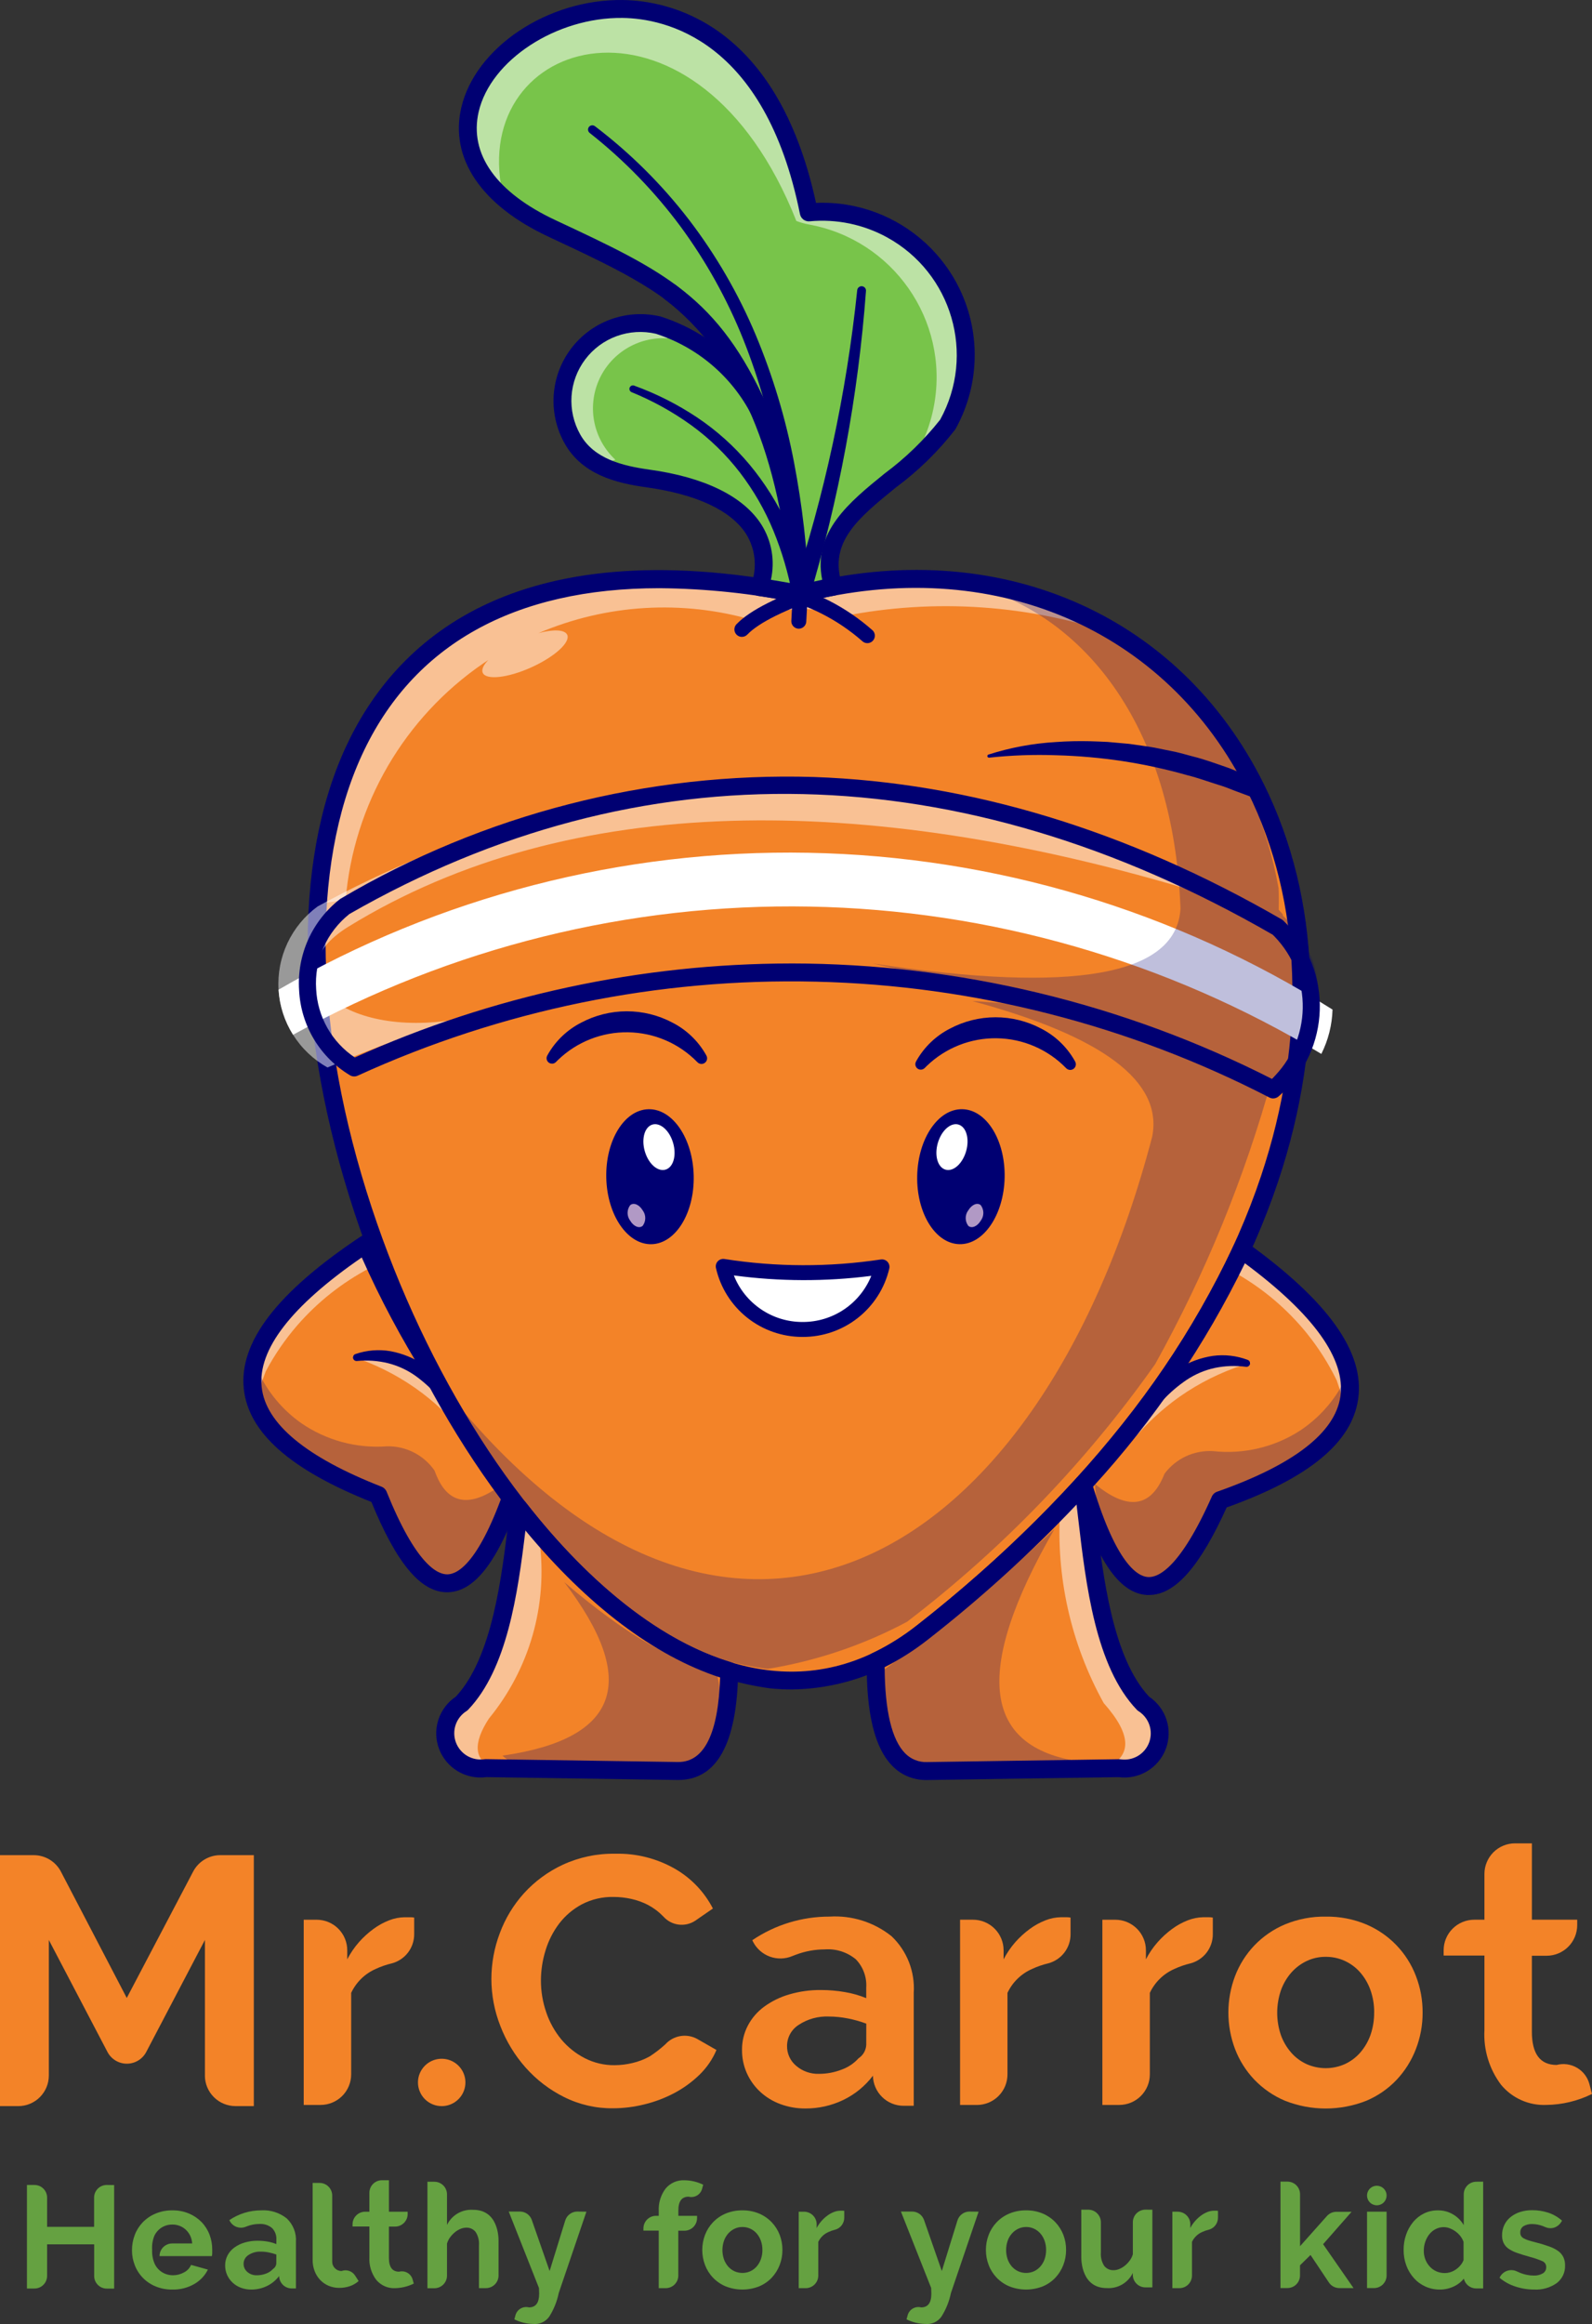 <svg width="85" height="124" viewBox="0 0 85 124" fill="none" xmlns="http://www.w3.org/2000/svg">
<rect x="0" y="0" width="85" height="124" fill="#333333" stroke="none"/>
<path fill-rule="evenodd" clip-rule="evenodd" d="M27.536 79.181C24.225 75.346 21.521 71.028 19.517 66.377C11.241 71.897 11.467 76.362 20.197 79.77C22.799 86.238 25.245 86.042 27.536 79.181Z" fill="#F38328"/>
<g opacity="0.5">
<path fill-rule="evenodd" clip-rule="evenodd" d="M25.32 77.022C25.523 76.885 24.681 74.458 22.73 73.424C22.125 73.132 21.492 72.904 20.84 72.743C20.163 72.56 19.471 72.435 18.773 72.369C19.974 72.758 21.111 73.322 22.148 74.042C24.294 75.538 25.146 77.142 25.32 77.022Z" fill="white"/>
</g>
<g opacity="0.5">
<path fill-rule="evenodd" clip-rule="evenodd" d="M19.143 66.629C17.686 67.671 16.323 68.839 15.07 70.118C14.399 70.714 13.91 71.487 13.659 72.348C13.495 73.046 13.511 73.773 13.705 74.463L14.191 73.165C14.658 72.286 15.223 71.463 15.875 70.711C16.962 69.463 18.272 68.428 19.738 67.658C19.767 67.445 19.724 67.228 19.616 67.042C19.509 66.856 19.342 66.71 19.143 66.629Z" fill="white"/>
</g>
<path d="M23.805 84.955C23.846 84.957 23.889 84.957 23.931 84.955C25.433 84.909 26.722 83.121 27.991 79.331C28.017 79.251 28.022 79.166 28.006 79.085C27.989 79.003 27.951 78.927 27.896 78.864C24.621 75.063 21.945 70.787 19.959 66.182C19.908 66.066 19.812 65.975 19.694 65.93C19.576 65.884 19.444 65.887 19.328 65.938C19.302 65.949 19.278 65.963 19.255 65.978C14.787 68.956 12.747 71.617 13.018 74.116C13.272 76.445 15.502 78.416 19.83 80.138C21.156 83.368 22.422 84.907 23.805 84.955ZM26.994 79.289C25.604 83.341 24.463 83.983 23.902 84C23.353 84.019 22.204 83.466 20.642 79.591C20.618 79.53 20.581 79.475 20.535 79.429C20.488 79.383 20.433 79.347 20.372 79.323C16.34 77.748 14.184 75.961 13.972 74.013C13.754 72.014 15.55 69.686 19.315 67.092C21.274 71.505 23.86 75.612 26.994 79.289Z" fill="#000072"/>
<path d="M25.147 75.495C24.817 74.977 24.445 74.487 24.035 74.031C23.62 73.562 23.143 73.151 22.619 72.808C22.084 72.455 21.483 72.212 20.852 72.094C20.225 71.987 19.58 72.039 18.977 72.246C18.933 72.261 18.895 72.292 18.872 72.332C18.849 72.373 18.841 72.421 18.851 72.467C18.861 72.513 18.887 72.553 18.925 72.581C18.963 72.609 19.01 72.622 19.057 72.617C19.614 72.562 20.176 72.601 20.719 72.734C21.252 72.869 21.755 73.102 22.202 73.422C22.656 73.753 23.071 74.135 23.437 74.561C23.81 74.996 24.158 75.453 24.477 75.928V75.933C24.536 76.022 24.627 76.084 24.731 76.105C24.835 76.127 24.943 76.106 25.032 76.048C25.121 75.99 25.183 75.898 25.204 75.795C25.226 75.691 25.205 75.583 25.147 75.494L25.147 75.495Z" fill="#000072"/>
<g opacity="0.25">
<path fill-rule="evenodd" clip-rule="evenodd" d="M20.197 79.769C19.49 78.928 18.811 79.08 17.442 78.422C15.945 77.78 14.735 76.613 14.042 75.141C13.798 74.493 13.698 73.8 13.75 73.11C14.261 74.238 15.063 75.21 16.074 75.926C17.412 76.85 19.026 77.289 20.649 77.169C21.149 77.156 21.643 77.268 22.089 77.494C22.535 77.72 22.917 78.053 23.201 78.464C23.259 78.63 23.327 78.792 23.405 78.95C24.091 80.324 25.253 80.388 26.891 79.143C26.599 82.272 25.281 84.424 24.051 84.465C22.711 84.511 21.287 82.061 20.995 81.558C20.529 80.753 20.69 80.352 20.197 79.769Z" fill="#000072"/>
</g>
<path fill-rule="evenodd" clip-rule="evenodd" d="M49.262 87.093C84.383 59.53 68.206 25.111 42.718 31.703C-6.925 21.926 26.26 105.143 49.262 87.093Z" fill="#F38328"/>
<g opacity="0.5">
<path fill-rule="evenodd" clip-rule="evenodd" d="M59.79 33.924C55.185 31.022 49.26 30.008 42.719 31.698C24.846 28.18 17.707 36.715 16.973 48.237C17.455 48.163 17.949 48.084 18.456 47.998C18.669 45.487 19.438 43.054 20.707 40.875C21.977 38.697 23.715 36.827 25.796 35.4C25.886 35.338 25.976 35.279 26.068 35.219C25.813 35.483 25.698 35.726 25.775 35.899C25.956 36.3 27.112 36.172 28.358 35.612C29.604 35.051 30.466 34.273 30.285 33.871C30.157 33.588 29.541 33.568 28.75 33.781C32.375 32.234 36.425 31.99 40.211 33.089C40.951 32.737 41.755 32.538 42.574 32.503C43.392 32.468 44.21 32.598 44.978 32.886C49.92 31.902 55.036 32.26 59.792 33.922" fill="white"/>
</g>
<path d="M42.269 90.141C41.881 90.142 41.493 90.122 41.107 90.082C38.033 89.655 35.145 88.36 32.783 86.352C27.099 81.877 21.919 73.788 18.928 64.71C15.77 55.126 15.597 46.076 18.453 39.88C21.04 34.27 27.348 28.22 42.704 31.209C53.227 28.532 62.942 32.693 67.476 41.83C70.505 47.933 70.776 55.468 68.24 63.046C65.343 71.705 58.882 80.15 49.559 87.467C47.508 89.167 44.934 90.111 42.269 90.141ZM35.205 31.383C27.465 31.383 22.038 34.395 19.325 40.281C16.568 46.26 16.755 55.054 19.839 64.411C22.774 73.316 27.834 81.237 33.376 85.6C37.25 88.65 43.101 91.319 48.967 86.715C58.143 79.513 64.496 71.224 67.331 62.742C69.783 55.404 69.533 48.129 66.618 42.254C62.278 33.511 52.945 29.548 42.839 32.161C42.77 32.179 42.697 32.182 42.627 32.168C40.184 31.667 37.699 31.404 35.206 31.383H35.205Z" fill="#000072"/>
<path fill-rule="evenodd" clip-rule="evenodd" d="M34.579 25.526C39.518 26.209 41.444 28.512 40.566 31.325C41.266 31.429 41.983 31.553 42.719 31.698C43.315 31.544 43.905 31.413 44.489 31.303C43.258 27.388 48.218 26.001 50.607 22.647C52.655 18.951 51.313 14.299 47.611 12.254C46.263 11.51 44.721 11.189 43.187 11.333C38.891 -9.998 15.281 5.544 29.467 12.183C35.178 14.856 37.998 16.169 40.559 21.924C39.431 19.746 37.486 18.1 35.148 17.346C34.363 17.162 33.541 17.21 32.782 17.483C32.024 17.757 31.361 18.245 30.875 18.887C30.389 19.53 30.101 20.299 30.045 21.103C29.989 21.906 30.169 22.708 30.561 23.411C31.361 24.85 32.947 25.301 34.579 25.526Z" fill="#78C44A"/>
<g opacity="0.5">
<path fill-rule="evenodd" clip-rule="evenodd" d="M35.285 17.395L35.145 17.349C34.36 17.165 33.538 17.213 32.78 17.486C32.021 17.76 31.359 18.247 30.873 18.89C30.387 19.532 30.098 20.302 30.043 21.105C29.987 21.908 30.166 22.71 30.559 23.414C30.879 23.983 31.355 24.451 31.932 24.761C32.248 24.715 32.558 24.638 32.859 24.531C32.292 24.006 31.902 23.319 31.741 22.565C31.581 21.81 31.658 21.024 31.962 20.315C32.267 19.605 32.783 19.007 33.441 18.602C34.099 18.197 34.866 18.004 35.638 18.051C35.536 17.824 35.416 17.605 35.281 17.397" fill="white"/>
</g>
<g opacity="0.5">
<path fill-rule="evenodd" clip-rule="evenodd" d="M50.784 22.303C52.642 18.506 51.063 13.927 47.262 12.074C45.997 11.457 44.586 11.201 43.185 11.332C39.335 -7.791 19.963 2.725 26.217 9.889C26.394 9.894 26.572 9.894 26.751 9.889C25.385 1.702 37.288 -1.419 42.519 11.791C42.724 11.869 42.935 11.929 43.151 11.971C47.669 12.772 50.681 17.077 49.878 21.586C49.77 22.198 49.592 22.797 49.348 23.37C49.844 23.04 50.323 22.683 50.783 22.303" fill="white"/>
</g>
<path d="M42.718 32.177C42.687 32.177 42.656 32.174 42.625 32.168C41.899 32.025 41.182 31.901 40.494 31.799C40.426 31.789 40.36 31.764 40.302 31.726C40.244 31.688 40.195 31.638 40.158 31.58C40.122 31.521 40.098 31.455 40.089 31.387C40.081 31.318 40.087 31.248 40.108 31.183C40.27 30.746 40.33 30.279 40.285 29.815C40.24 29.352 40.091 28.905 39.848 28.508C39.042 27.238 37.197 26.374 34.513 26.001C32.874 25.774 31.073 25.317 30.14 23.647C29.702 22.862 29.502 21.968 29.564 21.072C29.626 20.176 29.948 19.318 30.49 18.601C31.032 17.885 31.771 17.341 32.617 17.036C33.463 16.731 34.38 16.678 35.256 16.884L35.293 16.894C36.154 17.171 36.972 17.565 37.725 18.065C35.75 15.655 33.271 14.495 29.286 12.631L29.262 12.619C25.695 10.949 24.005 8.448 24.626 5.755C25.37 2.527 29.247 -0.054 33.254 0.001C35.674 0.035 41.47 1.167 43.568 10.825C48.061 10.643 51.852 14.13 52.035 18.615C52.095 20.102 51.745 21.577 51.024 22.879C51.015 22.895 51.006 22.909 50.996 22.923C50.088 24.09 49.024 25.128 47.835 26.008C45.828 27.639 44.239 28.923 44.947 31.161C44.966 31.221 44.973 31.284 44.967 31.346C44.962 31.409 44.944 31.47 44.915 31.525C44.886 31.581 44.846 31.631 44.798 31.671C44.75 31.711 44.694 31.742 44.634 31.761C44.616 31.766 44.597 31.771 44.578 31.774C44.006 31.882 43.421 32.012 42.84 32.163C42.8 32.173 42.759 32.178 42.718 32.177ZM41.16 30.934C41.665 31.015 42.182 31.106 42.703 31.209C43.102 31.108 43.502 31.016 43.898 30.934C43.388 28.384 45.339 26.8 47.23 25.266C48.342 24.442 49.34 23.476 50.198 22.391C52.105 18.92 50.831 14.563 47.353 12.659C46.095 11.971 44.659 11.675 43.231 11.808C43.112 11.82 42.994 11.787 42.898 11.717C42.803 11.646 42.737 11.543 42.713 11.426C40.834 2.07 35.461 0.984 33.239 0.957C29.713 0.912 26.196 3.202 25.556 5.968C25.039 8.215 26.497 10.271 29.665 11.751L29.689 11.762C35.464 14.464 38.362 15.82 40.991 21.731C41.023 21.788 41.043 21.851 41.049 21.915C41.056 21.98 41.049 22.046 41.029 22.108C41.009 22.17 40.977 22.227 40.934 22.277C40.891 22.326 40.839 22.366 40.78 22.394C40.721 22.422 40.657 22.438 40.592 22.441C40.526 22.443 40.461 22.433 40.4 22.409C40.339 22.386 40.284 22.35 40.237 22.304C40.191 22.259 40.154 22.204 40.129 22.144C39.067 20.079 37.228 18.519 35.016 17.807C34.322 17.646 33.596 17.691 32.926 17.934C32.256 18.178 31.672 18.61 31.244 19.179C30.816 19.747 30.563 20.428 30.515 21.138C30.468 21.848 30.628 22.556 30.976 23.176C31.704 24.482 33.238 24.854 34.643 25.053C37.616 25.46 39.695 26.481 40.656 27.995C41.205 28.869 41.386 29.924 41.161 30.931L41.16 30.934Z" fill="#000072"/>
<path fill-rule="evenodd" clip-rule="evenodd" d="M14.872 52.803C14.924 53.658 15.191 54.487 15.647 55.212C24.081 50.552 33.597 48.192 43.235 48.371C52.874 48.55 62.295 51.262 70.549 56.232C70.918 55.496 71.122 54.689 71.146 53.866C62.756 48.58 53.077 45.687 43.156 45.5C33.236 45.313 23.454 47.84 14.87 52.806" fill="white"/>
<g opacity="0.5">
<path fill-rule="evenodd" clip-rule="evenodd" d="M62.304 46.145C47.468 40.085 31.798 40.26 16.96 48.363C16.267 48.87 15.713 49.542 15.349 50.317C14.984 51.093 14.82 51.948 14.873 52.803C14.925 53.658 15.191 54.486 15.648 55.212C16.104 55.938 16.736 56.537 17.485 56.956C19.936 55.896 22.455 54.997 25.024 54.264C18.64 55.658 14.284 52.096 18.61 49.439C30.444 42.175 46.217 42.342 63.289 47.4C62.971 46.973 62.644 46.556 62.308 46.147" fill="white"/>
</g>
<path d="M67.977 58.608C67.907 58.608 67.839 58.591 67.777 58.559C60.282 54.693 52.004 52.578 43.569 52.377C35.135 52.175 26.765 53.891 19.093 57.395C19.029 57.424 18.959 57.438 18.889 57.434C18.818 57.43 18.75 57.41 18.689 57.374C17.896 56.899 17.234 56.236 16.759 55.444C16.285 54.652 16.014 53.755 15.97 52.834C15.908 51.91 16.074 50.984 16.452 50.138C16.831 49.292 17.411 48.552 18.142 47.981C18.158 47.968 18.175 47.957 18.193 47.946C25.829 43.438 34.591 41.188 43.459 41.457C51.804 41.75 60.214 44.308 68.442 49.061C68.471 49.079 68.498 49.1 68.523 49.124C69.124 49.703 69.605 50.395 69.939 51.159C70.272 51.924 70.452 52.746 70.467 53.58C70.482 54.414 70.332 55.242 70.026 56.019C69.721 56.795 69.264 57.503 68.684 58.103C68.549 58.244 68.406 58.378 68.257 58.506C68.179 58.571 68.08 58.607 67.977 58.608ZM42.231 51.405C51.156 51.414 59.954 53.524 67.908 57.564C68.936 56.576 69.529 55.222 69.556 53.799C69.584 52.375 69.044 50.999 68.055 49.973C68.02 49.938 67.986 49.904 67.951 49.87C51.25 40.243 34.206 39.862 18.655 48.768C18.056 49.243 17.582 49.855 17.273 50.553C16.963 51.251 16.828 52.014 16.88 52.775C16.915 53.501 17.12 54.209 17.478 54.843C17.836 55.476 18.338 56.017 18.943 56.422C26.263 53.122 34.202 51.413 42.233 51.406L42.231 51.405Z" fill="#000072"/>
<path fill-rule="evenodd" clip-rule="evenodd" d="M61.041 90.894C58.554 88.292 58.298 82.604 57.82 79.199C55.193 82.063 52.33 84.703 49.262 87.091C48.489 87.704 47.647 88.227 46.755 88.649C46.726 92.56 47.641 94.508 49.498 94.494L59.752 94.34C60.181 94.407 60.619 94.325 60.994 94.107C61.368 93.888 61.656 93.548 61.807 93.142C61.959 92.737 61.965 92.291 61.826 91.881C61.686 91.472 61.408 91.123 61.04 90.894H61.041Z" fill="#F38328"/>
<g opacity="0.5">
<path fill-rule="evenodd" clip-rule="evenodd" d="M61.042 90.894C58.636 88.377 58.318 82.974 57.869 79.541C57.412 79.81 56.988 80.132 56.606 80.499C56.366 84.107 57.173 87.707 58.93 90.869C60.445 92.57 60.462 93.73 58.982 94.351L59.756 94.34C60.184 94.408 60.623 94.326 60.998 94.108C61.373 93.889 61.66 93.548 61.812 93.143C61.964 92.737 61.97 92.291 61.83 91.881C61.69 91.471 61.412 91.122 61.044 90.894" fill="white"/>
</g>
<path d="M49.482 94.973C49.144 94.981 48.809 94.92 48.495 94.794C48.182 94.667 47.897 94.479 47.66 94.239C46.708 93.288 46.255 91.46 46.275 88.648C46.276 88.558 46.302 88.469 46.351 88.393C46.399 88.317 46.469 88.257 46.551 88.218C47.41 87.811 48.22 87.307 48.965 86.717C52.011 84.344 54.854 81.722 57.465 78.879C57.526 78.812 57.605 78.763 57.693 78.739C57.781 78.715 57.874 78.717 57.961 78.743C58.048 78.77 58.126 78.821 58.185 78.89C58.244 78.959 58.282 79.044 58.294 79.134C58.371 79.68 58.442 80.282 58.517 80.919C58.89 84.095 59.4 88.437 61.351 90.525C61.793 90.822 62.123 91.259 62.285 91.766C62.447 92.273 62.432 92.82 62.244 93.317C62.055 93.815 61.703 94.234 61.246 94.507C60.788 94.78 60.251 94.891 59.723 94.82L49.506 94.974L49.482 94.973ZM47.233 88.95C47.246 91.29 47.617 92.839 48.337 93.56C48.488 93.711 48.669 93.83 48.868 93.909C49.067 93.987 49.28 94.024 49.494 94.016L59.746 93.863C59.773 93.863 59.8 93.865 59.827 93.869C60.146 93.917 60.472 93.855 60.749 93.692C61.027 93.529 61.241 93.275 61.353 92.974C61.466 92.672 61.471 92.342 61.368 92.037C61.265 91.732 61.06 91.472 60.788 91.3C60.755 91.279 60.724 91.254 60.697 91.226C58.49 88.922 57.98 84.549 57.568 81.029C57.537 80.771 57.508 80.52 57.479 80.276C55.023 82.866 52.376 85.27 49.561 87.467C48.837 88.038 48.058 88.536 47.234 88.951L47.233 88.95Z" fill="#000072"/>
<path fill-rule="evenodd" clip-rule="evenodd" d="M27.708 80.474C27.299 83.888 26.846 88.595 24.649 90.894C24.281 91.123 24.004 91.472 23.864 91.881C23.724 92.291 23.731 92.737 23.882 93.142C24.034 93.548 24.322 93.889 24.696 94.107C25.071 94.325 25.509 94.407 25.938 94.34L36.193 94.494C37.968 94.507 38.882 92.729 38.935 89.159C34.961 87.971 31.079 84.789 27.708 80.474Z" fill="#F38328"/>
<g opacity="0.5">
<path fill-rule="evenodd" clip-rule="evenodd" d="M27.623 81.197C27.231 84.526 26.695 88.756 24.649 90.895C24.28 91.124 24.002 91.473 23.862 91.883C23.722 92.293 23.729 92.738 23.88 93.144C24.032 93.55 24.32 93.891 24.694 94.109C25.069 94.327 25.508 94.409 25.937 94.341L26.336 94.347C25.312 93.912 25.235 93.028 26.104 91.695C27.176 90.389 27.969 88.878 28.435 87.255C28.9 85.632 29.027 83.931 28.809 82.257C28.472 81.844 28.072 81.486 27.624 81.197" fill="white"/>
</g>
<path d="M36.213 94.972H36.188L25.967 94.819C25.438 94.89 24.901 94.78 24.443 94.507C23.985 94.234 23.633 93.815 23.444 93.317C23.255 92.819 23.241 92.272 23.403 91.765C23.566 91.258 23.896 90.82 24.339 90.524C26.29 88.436 26.8 84.094 27.173 80.918L27.232 80.418C27.243 80.325 27.282 80.236 27.343 80.164C27.405 80.092 27.487 80.04 27.578 80.014C27.67 79.989 27.767 79.991 27.857 80.02C27.947 80.05 28.026 80.106 28.085 80.18C31.584 84.655 35.383 87.604 39.07 88.701C39.17 88.731 39.257 88.793 39.319 88.877C39.38 88.961 39.413 89.063 39.411 89.167C39.355 93.02 38.28 94.972 36.213 94.972ZM25.938 93.859H25.946L36.201 94.013H36.216C37.6 94.013 38.351 92.499 38.449 89.504C34.934 88.355 31.366 85.658 28.053 81.66C27.644 85.053 27.072 89.053 24.998 91.22C24.971 91.249 24.941 91.274 24.908 91.295C24.635 91.466 24.43 91.727 24.327 92.031C24.224 92.336 24.23 92.667 24.342 92.969C24.455 93.27 24.668 93.523 24.946 93.686C25.224 93.849 25.549 93.912 25.868 93.864C25.891 93.86 25.915 93.859 25.938 93.859Z" fill="#000072"/>
<path d="M29.256 56.255C29.668 55.535 30.281 54.949 31.02 54.569C31.772 54.169 32.61 53.959 33.462 53.958C34.314 53.957 35.153 54.165 35.905 54.564C36.645 54.943 37.26 55.527 37.675 56.247L37.715 56.32C37.751 56.384 37.762 56.459 37.747 56.53C37.732 56.602 37.691 56.665 37.632 56.709C37.573 56.752 37.5 56.773 37.427 56.766C37.354 56.76 37.286 56.727 37.235 56.674C36.263 55.673 34.932 55.099 33.536 55.078C32.139 55.056 30.792 55.589 29.789 56.559C29.752 56.595 29.716 56.63 29.681 56.667C29.631 56.717 29.566 56.747 29.497 56.752C29.427 56.757 29.358 56.737 29.301 56.696C29.245 56.655 29.206 56.595 29.19 56.527C29.175 56.459 29.184 56.387 29.217 56.326L29.256 56.255Z" fill="#000072"/>
<path d="M48.944 56.574C49.357 55.854 49.97 55.268 50.709 54.888C51.46 54.488 52.299 54.278 53.151 54.277C54.002 54.276 54.841 54.484 55.593 54.883C56.334 55.262 56.949 55.847 57.364 56.567L57.404 56.639C57.44 56.703 57.451 56.778 57.435 56.849C57.42 56.921 57.379 56.984 57.32 57.028C57.261 57.071 57.189 57.092 57.116 57.085C57.043 57.079 56.975 57.046 56.924 56.993C55.952 55.993 54.621 55.418 53.225 55.397C51.828 55.375 50.481 55.908 49.478 56.878C49.441 56.913 49.405 56.95 49.37 56.986C49.32 57.035 49.255 57.066 49.185 57.071C49.116 57.077 49.047 57.057 48.99 57.016C48.934 56.974 48.895 56.914 48.879 56.846C48.864 56.778 48.873 56.707 48.906 56.645L48.944 56.574Z" fill="#000072"/>
<path fill-rule="evenodd" clip-rule="evenodd" d="M38.616 67.57C38.837 68.525 39.375 69.377 40.143 69.988C40.91 70.599 41.862 70.933 42.844 70.936C43.826 70.939 44.78 70.611 45.552 70.004C46.323 69.397 46.866 68.549 47.093 67.595C44.282 68.017 41.424 68.009 38.616 67.57Z" fill="white"/>
<path d="M42.855 71.332H42.842C41.769 71.333 40.727 70.969 39.889 70.301C39.05 69.633 38.464 68.701 38.226 67.656C38.212 67.593 38.213 67.527 38.23 67.464C38.247 67.401 38.279 67.344 38.324 67.296C38.368 67.249 38.424 67.213 38.485 67.192C38.547 67.17 38.613 67.164 38.677 67.174C41.445 67.608 44.262 67.616 47.032 67.199C47.137 67.183 47.244 67.21 47.329 67.272C47.414 67.335 47.471 67.429 47.487 67.534C47.495 67.585 47.493 67.638 47.48 67.688C47.235 68.728 46.645 69.654 45.805 70.316C44.965 70.978 43.925 71.336 42.855 71.332ZM39.182 68.052C39.472 68.785 39.977 69.413 40.63 69.856C41.282 70.299 42.053 70.536 42.843 70.535H42.855C43.642 70.538 44.412 70.305 45.065 69.866C45.718 69.427 46.225 68.803 46.519 68.074C44.083 68.385 41.618 68.377 39.184 68.052H39.182Z" fill="#000072"/>
<path d="M39.611 33.98C39.532 33.981 39.455 33.958 39.39 33.914C39.325 33.871 39.273 33.81 39.243 33.738C39.212 33.666 39.203 33.586 39.218 33.51C39.232 33.432 39.269 33.361 39.323 33.305C40.047 32.555 41.53 31.81 43.841 31.028C43.89 31.012 43.943 31.005 43.995 31.008C44.048 31.012 44.099 31.026 44.146 31.049C44.193 31.072 44.235 31.105 44.27 31.144C44.305 31.183 44.331 31.23 44.348 31.279C44.365 31.329 44.371 31.381 44.368 31.434C44.364 31.486 44.351 31.537 44.327 31.584C44.304 31.631 44.272 31.673 44.232 31.708C44.192 31.742 44.146 31.769 44.096 31.785C41.935 32.515 40.522 33.213 39.897 33.861C39.86 33.899 39.815 33.929 39.766 33.95C39.717 33.97 39.664 33.981 39.611 33.98Z" fill="#000072"/>
<path d="M46.31 34.316C46.257 34.316 46.205 34.305 46.156 34.285C46.107 34.264 46.063 34.234 46.026 34.197C44.709 33.046 43.123 32.244 41.415 31.863C41.312 31.84 41.222 31.776 41.166 31.686C41.11 31.596 41.092 31.488 41.116 31.385C41.14 31.282 41.203 31.192 41.294 31.136C41.383 31.08 41.492 31.062 41.595 31.086C41.608 31.089 41.62 31.093 41.633 31.097C43.475 31.513 45.182 32.387 46.595 33.638C46.651 33.694 46.688 33.765 46.703 33.842C46.717 33.919 46.709 33.999 46.679 34.071C46.648 34.143 46.597 34.205 46.532 34.249C46.466 34.292 46.389 34.316 46.311 34.316H46.31Z" fill="#000072"/>
<path d="M42.652 33.544H42.63C42.577 33.541 42.526 33.528 42.478 33.506C42.431 33.483 42.388 33.452 42.353 33.413C42.318 33.374 42.291 33.328 42.273 33.279C42.255 33.229 42.248 33.177 42.251 33.124L42.319 31.836C42.329 31.733 42.378 31.639 42.456 31.571C42.534 31.504 42.636 31.469 42.739 31.474C42.842 31.48 42.939 31.525 43.01 31.6C43.08 31.676 43.119 31.776 43.117 31.879L43.048 33.167C43.043 33.268 42.998 33.363 42.925 33.433C42.851 33.503 42.754 33.543 42.652 33.544Z" fill="#000072"/>
<path d="M42.718 32.176C42.597 32.176 42.481 32.13 42.392 32.048C42.304 31.966 42.25 31.854 42.24 31.734C41.687 24.269 39.411 18.96 35.479 15.956C35.378 15.879 35.312 15.765 35.295 15.639C35.279 15.514 35.312 15.386 35.39 15.286C35.467 15.185 35.581 15.119 35.707 15.102C35.833 15.086 35.961 15.12 36.062 15.197C40.22 18.373 42.621 23.914 43.197 31.663C43.202 31.726 43.194 31.789 43.174 31.848C43.154 31.908 43.123 31.963 43.082 32.011C43.041 32.058 42.991 32.097 42.935 32.125C42.879 32.154 42.818 32.171 42.755 32.175L42.718 32.176Z" fill="#000072"/>
<path d="M31.765 6.733C33.653 8.168 35.341 9.846 36.786 11.724C38.228 13.609 39.423 15.67 40.343 17.856C41.258 20.042 41.944 22.317 42.39 24.644C42.836 26.967 43.106 29.32 43.197 31.684C43.203 31.811 43.157 31.934 43.071 32.028C42.985 32.121 42.866 32.177 42.739 32.182C42.612 32.188 42.488 32.143 42.394 32.057C42.3 31.971 42.245 31.852 42.239 31.725V31.713C42.191 29.394 41.968 27.081 41.571 24.796C41.177 22.513 40.547 20.278 39.691 18.125C38.831 15.973 37.7 13.939 36.325 12.072C34.94 10.208 33.314 8.534 31.488 7.096C31.464 7.078 31.443 7.055 31.428 7.029C31.412 7.003 31.402 6.974 31.398 6.944C31.394 6.914 31.396 6.884 31.404 6.854C31.412 6.825 31.425 6.797 31.444 6.773C31.462 6.75 31.486 6.729 31.512 6.715C31.539 6.7 31.568 6.69 31.598 6.687C31.628 6.683 31.659 6.686 31.688 6.694C31.717 6.702 31.744 6.717 31.768 6.736L31.765 6.733Z" fill="#000072"/>
<path d="M46.236 15.527C45.82 21.115 44.794 26.64 43.177 32.006C43.139 32.127 43.055 32.229 42.943 32.288C42.831 32.347 42.699 32.36 42.578 32.322C42.456 32.285 42.354 32.201 42.295 32.089C42.236 31.977 42.223 31.846 42.261 31.724L42.264 31.711C44.02 26.445 45.195 21.003 45.768 15.483C45.774 15.421 45.804 15.364 45.852 15.325C45.901 15.285 45.962 15.266 46.024 15.272C46.086 15.278 46.144 15.308 46.183 15.356C46.223 15.404 46.242 15.465 46.236 15.527Z" fill="#000072"/>
<path d="M33.858 20.575C35.039 21.003 36.164 21.57 37.209 22.265C38.262 22.968 39.208 23.818 40.02 24.789C40.831 25.765 41.509 26.844 42.037 27.997C42.562 29.149 42.967 30.352 43.246 31.587C43.262 31.649 43.266 31.713 43.256 31.776C43.247 31.839 43.225 31.9 43.191 31.954C43.158 32.009 43.114 32.056 43.063 32.093C43.011 32.131 42.952 32.157 42.89 32.172C42.828 32.186 42.763 32.188 42.7 32.177C42.637 32.166 42.577 32.143 42.523 32.108C42.469 32.074 42.423 32.029 42.387 31.976C42.35 31.924 42.325 31.864 42.312 31.802V31.782C42.093 30.597 41.752 29.438 41.296 28.323C40.838 27.21 40.235 26.163 39.502 25.207C38.764 24.25 37.892 23.403 36.913 22.692C35.925 21.979 34.855 21.386 33.726 20.926C33.703 20.917 33.682 20.904 33.664 20.887C33.646 20.869 33.632 20.849 33.622 20.826C33.612 20.804 33.606 20.779 33.606 20.754C33.605 20.73 33.61 20.705 33.619 20.682C33.628 20.659 33.642 20.638 33.659 20.62C33.676 20.602 33.697 20.588 33.719 20.578C33.742 20.568 33.767 20.562 33.791 20.562C33.816 20.562 33.841 20.566 33.864 20.575H33.859L33.858 20.575Z" fill="#000072"/>
<g opacity="0.25">
<path d="M32.567 85.561C33.378 86.187 34.235 86.752 35.13 87.252C36.924 88.147 38.85 88.748 40.836 89.031L41.011 89.04C43.606 88.616 46.113 87.768 48.431 86.529L48.496 86.479C53.556 82.604 58.001 77.986 61.677 72.783C64.358 67.96 66.454 62.836 67.923 57.519C68.845 56.814 69.589 55.904 70.096 54.862C70.504 53.636 70.478 52.307 70.023 51.097C69.706 50.404 69.299 49.756 68.811 49.17C68.711 49.067 68.609 48.964 68.5 48.866C68.5 48.841 68.493 48.814 68.49 48.785C68.418 48.704 68.347 48.622 68.271 48.54C68.282 48.152 68.279 47.766 68.262 47.384C67.466 42.882 65.258 38.748 61.958 35.58C62.155 35.722 62.349 35.867 62.539 36.014C59.265 33.586 55.492 31.914 51.492 31.12C57.794 32.615 62.66 38.631 63.029 48.479C62.82 52.054 57.344 53.029 46.601 51.407C51.579 52.53 55.43 53.452 58.154 54.173C56.092 53.781 54.007 53.527 51.912 53.412C58.893 55.297 62.095 57.707 61.519 60.643C55.377 84.061 38.283 93.355 23.049 73.194C25.78 78.383 29.226 82.9 32.971 85.882C32.832 85.777 32.697 85.669 32.567 85.561Z" fill="#000072"/>
</g>
<path fill-rule="evenodd" clip-rule="evenodd" d="M57.822 79.2C61.267 75.481 64.122 71.258 66.288 66.677C74.37 72.486 73.987 76.941 65.139 80.043C62.309 86.419 59.87 86.138 57.822 79.2Z" fill="#F38328"/>
<g opacity="0.5">
<path fill-rule="evenodd" clip-rule="evenodd" d="M60.111 77.118C59.914 76.972 60.84 74.576 62.828 73.611C63.443 73.34 64.084 73.134 64.742 72.996C65.425 72.836 66.121 72.735 66.821 72.694C65.606 73.04 64.45 73.564 63.388 74.248C61.189 75.67 60.281 77.243 60.111 77.118Z" fill="white"/>
</g>
<g opacity="0.5">
<path fill-rule="evenodd" clip-rule="evenodd" d="M66.649 66.943C68.069 68.035 69.391 69.25 70.598 70.573C71.248 71.192 71.71 71.983 71.93 72.852C72.069 73.555 72.028 74.282 71.81 74.965L71.37 73.649C70.934 72.755 70.398 71.913 69.773 71.138C68.73 69.853 67.457 68.771 66.019 67.95C65.997 67.736 66.047 67.521 66.161 67.338C66.275 67.156 66.447 67.016 66.649 66.942L66.649 66.943Z" fill="white"/>
</g>
<path d="M61.352 85.101H61.225C59.724 85.003 58.496 83.172 57.363 79.338C57.339 79.258 57.337 79.173 57.356 79.091C57.376 79.01 57.416 78.935 57.474 78.875C60.882 75.189 63.709 71.008 65.858 66.475C65.885 66.418 65.923 66.368 65.97 66.326C66.017 66.284 66.072 66.252 66.131 66.231C66.191 66.211 66.254 66.202 66.317 66.206C66.379 66.21 66.441 66.226 66.497 66.253C66.522 66.265 66.546 66.279 66.569 66.295C70.928 69.428 72.873 72.16 72.515 74.649C72.18 76.969 69.883 78.862 65.494 80.431C64.056 83.608 62.732 85.101 61.352 85.101ZM58.362 79.325C59.61 83.425 60.727 84.106 61.288 84.144C61.836 84.182 63.004 83.669 64.702 79.85C64.728 79.79 64.767 79.736 64.815 79.692C64.863 79.647 64.919 79.613 64.981 79.592C69.068 78.158 71.286 76.447 71.566 74.507C71.853 72.516 70.139 70.126 66.466 67.401C64.352 71.744 61.621 75.76 58.359 79.326L58.362 79.325Z" fill="#000072"/>
<path d="M60.339 75.596C60.686 75.09 61.076 74.614 61.503 74.172C61.934 73.717 62.424 73.323 62.961 72.999C63.508 72.663 64.117 72.441 64.751 72.345C65.382 72.259 66.025 72.332 66.621 72.559C66.664 72.576 66.701 72.608 66.722 72.649C66.744 72.691 66.749 72.739 66.738 72.784C66.727 72.829 66.699 72.869 66.66 72.895C66.622 72.922 66.575 72.933 66.528 72.927C65.974 72.853 65.412 72.873 64.864 72.986C64.326 73.102 63.815 73.319 63.357 73.624C62.891 73.939 62.463 74.306 62.081 74.719C61.693 75.141 61.331 75.585 60.995 76.05V76.054C60.934 76.141 60.84 76.199 60.735 76.217C60.63 76.235 60.523 76.211 60.436 76.15C60.349 76.088 60.29 75.995 60.272 75.89C60.254 75.786 60.278 75.678 60.34 75.591L60.339 75.596Z" fill="#000072"/>
<g opacity="0.25">
<path fill-rule="evenodd" clip-rule="evenodd" d="M65.138 80.042C65.873 79.226 66.547 79.402 67.939 78.791C69.458 78.203 70.709 77.078 71.454 75.63C71.719 74.991 71.84 74.301 71.81 73.61C71.262 74.719 70.427 75.663 69.392 76.344C68.022 77.221 66.392 77.603 64.774 77.426C64.275 77.396 63.776 77.49 63.322 77.7C62.869 77.911 62.475 78.23 62.176 78.631C62.112 78.795 62.039 78.955 61.955 79.109C61.221 80.46 60.057 80.483 58.463 79.18C58.645 82.32 59.888 84.516 61.116 84.601C62.454 84.694 63.963 82.295 64.273 81.802C64.768 81.014 64.625 80.611 65.138 80.042Z" fill="#000072"/>
</g>
<g opacity="0.25">
<path fill-rule="evenodd" clip-rule="evenodd" d="M46.761 89.403C50.113 87.013 53.3 84.401 56.3 81.584C51.876 89.252 52.443 93.401 58.001 94.031C49.479 95.853 45.733 94.31 46.761 89.403Z" fill="#000072"/>
</g>
<g opacity="0.25">
<path fill-rule="evenodd" clip-rule="evenodd" d="M33.782 94.457C30.081 94.806 27.762 94.545 26.825 93.673C33.06 92.784 34.159 89.698 30.123 84.414C33.599 87.381 36.288 88.881 38.192 88.913C39.278 93.395 37.808 95.244 33.784 94.46" fill="#000072"/>
</g>
<path d="M52.767 40.263C53.936 39.888 55.149 39.662 56.375 39.592C56.987 39.546 57.601 39.535 58.216 39.549C58.523 39.562 58.831 39.567 59.137 39.586L60.057 39.668L60.286 39.689L60.515 39.721L60.972 39.786C61.277 39.832 61.582 39.873 61.883 39.939L62.788 40.124C63.089 40.193 63.384 40.281 63.682 40.359C64.28 40.505 64.859 40.72 65.441 40.92C65.734 41.015 66.013 41.147 66.298 41.262C66.584 41.377 66.865 41.503 67.146 41.625C67.26 41.674 67.351 41.766 67.398 41.881C67.445 41.996 67.446 42.125 67.4 42.24C67.354 42.356 67.264 42.449 67.151 42.499C67.037 42.55 66.908 42.555 66.791 42.512L66.763 42.502C66.484 42.398 66.205 42.298 65.929 42.192C65.653 42.085 65.38 41.97 65.094 41.888C64.53 41.714 63.975 41.506 63.4 41.364C62.262 41.04 61.104 40.788 59.934 40.609C58.76 40.433 57.576 40.328 56.389 40.297C55.194 40.254 53.998 40.298 52.809 40.426H52.803C52.783 40.427 52.764 40.42 52.749 40.408C52.734 40.396 52.723 40.379 52.718 40.36C52.714 40.341 52.716 40.321 52.725 40.303C52.733 40.286 52.748 40.272 52.765 40.263H52.767Z" fill="#000072"/>
<path d="M53.639 62.834C53.682 60.845 52.673 59.21 51.384 59.182C50.095 59.154 49.015 60.743 48.971 62.731C48.927 64.72 49.937 66.355 51.225 66.383C52.514 66.412 53.595 64.823 53.639 62.834Z" fill="#000072"/>
<path d="M51.245 60.028C51.642 60.212 51.777 60.888 51.546 61.538C51.316 62.188 50.811 62.565 50.411 62.381C50.011 62.196 49.878 61.52 50.109 60.871C50.339 60.221 50.849 59.843 51.245 60.028Z" fill="white"/>
<path d="M52.363 64.3C52.454 64.42 52.503 64.566 52.503 64.716C52.503 64.866 52.454 65.012 52.363 65.132C52.181 65.438 51.883 65.561 51.7 65.407C51.609 65.287 51.56 65.141 51.56 64.991C51.56 64.841 51.609 64.695 51.7 64.576C51.886 64.27 52.179 64.147 52.363 64.3Z" fill="#B199C5"/>
<path d="M34.784 66.385C36.073 66.356 37.082 64.721 37.038 62.732C36.993 60.744 35.913 59.155 34.624 59.183C33.335 59.212 32.326 60.847 32.37 62.836C32.414 64.824 33.495 66.413 34.784 66.385Z" fill="#000072"/>
<path d="M34.765 60.028C34.368 60.212 34.233 60.888 34.463 61.538C34.693 62.188 35.199 62.565 35.601 62.381C36.004 62.196 36.133 61.52 35.903 60.871C35.674 60.221 35.163 59.843 34.765 60.028Z" fill="white"/>
<path d="M33.648 64.301C33.557 64.42 33.508 64.566 33.508 64.716C33.508 64.866 33.557 65.012 33.648 65.132C33.83 65.438 34.128 65.561 34.312 65.407C34.403 65.288 34.452 65.142 34.452 64.992C34.452 64.842 34.403 64.696 34.312 64.576C34.13 64.27 33.834 64.147 33.648 64.301Z" fill="#B199C5"/>
<path d="M10.941 110.741V103.508L7.809 109.482C7.711 109.671 7.562 109.829 7.379 109.94C7.196 110.051 6.987 110.109 6.773 110.109C6.559 110.109 6.35 110.051 6.167 109.94C5.984 109.829 5.836 109.671 5.737 109.482L2.607 103.508V110.741C2.607 111.174 2.435 111.589 2.128 111.895C1.822 112.201 1.406 112.373 0.973 112.373H0V98.983H1.805C2.103 98.984 2.396 99.066 2.652 99.221C2.907 99.376 3.115 99.597 3.253 99.862L6.768 106.602L10.314 99.856C10.453 99.592 10.661 99.371 10.916 99.218C11.172 99.064 11.464 98.982 11.762 98.983H13.552V112.372H12.579C12.145 112.373 11.729 112.202 11.422 111.897C11.114 111.592 10.941 111.177 10.94 110.745L10.941 110.741Z" fill="#F38328"/>
<path d="M22.114 102.314V103.191C22.117 103.549 22 103.899 21.782 104.183C21.563 104.467 21.255 104.67 20.907 104.759C20.613 104.83 20.327 104.929 20.053 105.057C19.479 105.311 19.016 105.763 18.75 106.331V110.678C18.75 111.111 18.577 111.526 18.271 111.832C17.964 112.138 17.548 112.31 17.115 112.31H16.216V102.428H16.905C17.339 102.428 17.755 102.599 18.061 102.905C18.368 103.211 18.54 103.626 18.54 104.059V104.541C18.71 104.212 18.92 103.905 19.164 103.626C19.396 103.363 19.656 103.127 19.939 102.92C20.197 102.729 20.48 102.574 20.779 102.458C21.042 102.354 21.321 102.299 21.604 102.296H21.914C21.981 102.295 22.048 102.302 22.114 102.314Z" fill="#F38328"/>
<path d="M22.316 111.11C22.316 110.86 22.39 110.615 22.53 110.407C22.669 110.2 22.866 110.037 23.098 109.942C23.329 109.846 23.584 109.821 23.83 109.87C24.075 109.918 24.301 110.039 24.478 110.216C24.655 110.392 24.776 110.617 24.825 110.863C24.874 111.108 24.849 111.362 24.753 111.593C24.657 111.824 24.495 112.021 24.286 112.16C24.078 112.299 23.833 112.373 23.583 112.373C23.416 112.373 23.252 112.341 23.098 112.277C22.945 112.214 22.805 112.121 22.687 112.003C22.57 111.886 22.476 111.747 22.413 111.593C22.349 111.44 22.316 111.276 22.316 111.11Z" fill="#F38328"/>
<path d="M26.236 105.584C26.238 104.756 26.388 103.935 26.68 103.16C26.97 102.37 27.409 101.644 27.973 101.019C28.557 100.377 29.264 99.858 30.052 99.492C30.928 99.09 31.884 98.889 32.849 98.907C33.971 98.878 35.078 99.159 36.051 99.718C36.91 100.215 37.609 100.948 38.063 101.83L37.115 102.484C36.854 102.655 36.539 102.727 36.229 102.687C35.919 102.647 35.634 102.497 35.425 102.265L35.416 102.256C35.18 102.01 34.906 101.803 34.605 101.642C34.319 101.494 34.014 101.384 33.698 101.316C33.394 101.248 33.084 101.213 32.773 101.213C32.178 101.198 31.59 101.334 31.063 101.608C30.591 101.86 30.179 102.211 29.854 102.635C29.528 103.066 29.282 103.552 29.126 104.069C28.966 104.585 28.883 105.122 28.881 105.663C28.879 106.243 28.975 106.82 29.165 107.369C29.342 107.895 29.615 108.384 29.968 108.813C30.313 109.226 30.737 109.565 31.215 109.811C31.709 110.065 32.257 110.195 32.812 110.189C33.131 110.188 33.448 110.149 33.758 110.076C34.085 110.001 34.4 109.881 34.693 109.718C34.986 109.527 35.263 109.313 35.521 109.078C35.73 108.846 36.011 108.691 36.319 108.637C36.627 108.584 36.944 108.636 37.219 108.785L38.253 109.378C38.041 109.879 37.729 110.331 37.337 110.709C36.938 111.094 36.486 111.421 35.995 111.68C35.49 111.946 34.953 112.148 34.398 112.282C33.854 112.417 33.296 112.487 32.736 112.489C31.824 112.5 30.924 112.293 30.109 111.885C29.331 111.496 28.635 110.961 28.059 110.311C27.484 109.661 27.029 108.914 26.717 108.104C26.4 107.301 26.237 106.446 26.236 105.584Z" fill="#F38328"/>
<path d="M48.786 106.331V112.355H48.243C47.814 112.355 47.402 112.187 47.097 111.886C46.791 111.586 46.615 111.178 46.608 110.75C46.19 111.301 45.646 111.746 45.022 112.046C44.391 112.348 43.7 112.503 43.001 112.499C42.543 112.502 42.088 112.423 41.659 112.263C41.26 112.116 40.894 111.892 40.582 111.603C40.282 111.324 40.042 110.987 39.874 110.613C39.7 110.221 39.614 109.797 39.618 109.369C39.614 108.919 39.721 108.475 39.929 108.077C40.138 107.679 40.436 107.334 40.798 107.069C41.201 106.775 41.652 106.554 42.131 106.415C42.683 106.253 43.256 106.173 43.831 106.179C44.266 106.178 44.699 106.216 45.126 106.291C45.512 106.356 45.889 106.464 46.25 106.612V106.048C46.268 105.771 46.227 105.494 46.131 105.234C46.035 104.974 45.886 104.737 45.693 104.538C45.23 104.156 44.638 103.967 44.039 104.011C43.51 104.012 42.986 104.108 42.491 104.295C42.431 104.317 42.373 104.34 42.313 104.363C41.927 104.529 41.492 104.539 41.098 104.394C40.704 104.248 40.381 103.958 40.195 103.581L40.166 103.521C41.382 102.697 42.817 102.259 44.286 102.261C45.484 102.186 46.666 102.56 47.602 103.308C48.009 103.695 48.326 104.166 48.531 104.688C48.735 105.211 48.823 105.772 48.786 106.331ZM46.253 107.972C45.934 107.853 45.606 107.761 45.272 107.696C44.936 107.629 44.594 107.594 44.252 107.593C43.683 107.569 43.121 107.724 42.646 108.036C42.456 108.156 42.299 108.321 42.19 108.517C42.081 108.714 42.023 108.934 42.022 109.159C42.018 109.362 42.06 109.563 42.145 109.748C42.23 109.933 42.356 110.096 42.513 110.226C42.848 110.512 43.279 110.664 43.72 110.651C44.137 110.653 44.55 110.576 44.938 110.425C45.284 110.301 45.593 110.094 45.838 109.822C45.959 109.743 46.059 109.638 46.131 109.513C46.203 109.388 46.244 109.248 46.251 109.105L46.253 107.972Z" fill="#F38328"/>
<path d="M57.159 102.314V103.191C57.163 103.549 57.046 103.899 56.827 104.183C56.608 104.467 56.3 104.67 55.952 104.759C55.658 104.83 55.372 104.929 55.099 105.057C54.523 105.31 54.058 105.762 53.791 106.331V110.678C53.792 111.111 53.62 111.526 53.314 111.832C53.008 112.139 52.592 112.311 52.158 112.312H51.26V102.427H51.95C52.383 102.427 52.799 102.599 53.105 102.905C53.412 103.211 53.584 103.626 53.584 104.059V104.541C53.754 104.212 53.964 103.905 54.208 103.626C54.44 103.364 54.7 103.127 54.983 102.92C55.241 102.729 55.524 102.574 55.824 102.458C56.085 102.354 56.364 102.299 56.645 102.295H56.956C57.024 102.294 57.092 102.301 57.159 102.314Z" fill="#F38328"/>
<path d="M64.754 102.314V103.191C64.758 103.549 64.642 103.898 64.423 104.183C64.205 104.467 63.897 104.67 63.549 104.76C63.255 104.83 62.969 104.93 62.696 105.057C62.121 105.311 61.658 105.763 61.392 106.331V110.678C61.392 111.111 61.22 111.526 60.913 111.832C60.607 112.138 60.191 112.31 59.758 112.31H58.858V102.428H59.548C59.982 102.428 60.397 102.6 60.704 102.906C61.011 103.212 61.183 103.627 61.183 104.059V104.541C61.353 104.212 61.562 103.905 61.807 103.627C62.039 103.364 62.298 103.127 62.581 102.92C62.84 102.729 63.123 102.574 63.422 102.458C63.684 102.355 63.962 102.299 64.244 102.295H64.554C64.621 102.295 64.689 102.301 64.754 102.314Z" fill="#F38328"/>
<path d="M75.956 107.388C75.959 108.052 75.837 108.71 75.597 109.33C75.365 109.934 75.019 110.488 74.576 110.961C74.12 111.445 73.566 111.828 72.953 112.086C71.557 112.639 70.003 112.639 68.607 112.086C67.991 111.827 67.435 111.445 66.973 110.963C66.525 110.492 66.175 109.938 65.943 109.332C65.466 108.075 65.466 106.688 65.943 105.431C66.175 104.825 66.525 104.271 66.973 103.8C67.435 103.318 67.991 102.936 68.607 102.677C69.295 102.392 70.035 102.25 70.78 102.262C71.522 102.25 72.259 102.391 72.943 102.677C73.549 102.934 74.097 103.31 74.553 103.783C75.009 104.256 75.365 104.817 75.599 105.431C75.839 106.055 75.961 106.719 75.956 107.388ZM73.37 107.369C73.373 106.964 73.306 106.562 73.171 106.18C73.049 105.834 72.863 105.515 72.623 105.238C72.395 104.978 72.115 104.769 71.801 104.625C71.481 104.478 71.132 104.404 70.78 104.407C70.427 104.404 70.079 104.481 69.76 104.634C69.447 104.784 69.168 104.995 68.939 105.256C68.698 105.533 68.512 105.853 68.39 106.199C68.126 106.972 68.126 107.811 68.39 108.584C68.513 108.927 68.699 109.244 68.939 109.518C69.166 109.779 69.446 109.987 69.76 110.131C70.082 110.274 70.43 110.348 70.782 110.348C71.134 110.348 71.482 110.274 71.803 110.131C72.118 109.987 72.397 109.778 72.625 109.518C72.865 109.241 73.051 108.922 73.173 108.576C73.307 108.188 73.373 107.779 73.368 107.369H73.37Z" fill="#F38328"/>
<path d="M85 111.724C84.242 112.099 83.409 112.299 82.562 112.309C82.103 112.329 81.646 112.242 81.227 112.055C80.807 111.869 80.436 111.588 80.144 111.234C79.513 110.394 79.198 109.359 79.257 108.311V104.339H77.079V104.058C77.079 103.626 77.251 103.211 77.558 102.905C77.864 102.599 78.28 102.427 78.714 102.427H79.257V99.983C79.257 99.769 79.299 99.557 79.382 99.359C79.464 99.161 79.584 98.981 79.736 98.829C79.888 98.678 80.068 98.558 80.266 98.476C80.465 98.394 80.677 98.352 80.892 98.352H81.791V102.425H84.21V102.718C84.21 103.151 84.037 103.566 83.731 103.872C83.424 104.178 83.008 104.35 82.575 104.35H81.79V108.403C81.79 109.585 82.231 110.176 83.112 110.176C83.479 110.081 83.869 110.134 84.196 110.325C84.523 110.515 84.762 110.827 84.86 111.192L85 111.724Z" fill="#F38328"/>
<path d="M6.095 116.585V122.109H5.702C5.614 122.109 5.526 122.092 5.444 122.058C5.363 122.024 5.288 121.975 5.226 121.913C5.163 121.85 5.113 121.776 5.079 121.695C5.045 121.613 5.028 121.526 5.028 121.437V119.747H2.515V121.433C2.514 121.611 2.444 121.781 2.318 121.907C2.192 122.033 2.022 122.104 1.843 122.105H1.439V116.58H1.84C2.019 116.58 2.19 116.65 2.316 116.776C2.443 116.902 2.514 117.073 2.515 117.251V118.814H5.024V117.253C5.024 117.165 5.042 117.077 5.075 116.996C5.109 116.914 5.159 116.84 5.221 116.777C5.284 116.715 5.358 116.665 5.44 116.632C5.521 116.598 5.609 116.58 5.697 116.58L6.095 116.585Z" fill="#65A141"/>
<path d="M11.331 120.029V120.223C11.33 120.274 11.323 120.325 11.312 120.375H8.518C8.518 120.196 8.589 120.025 8.715 119.899C8.841 119.773 9.012 119.702 9.191 119.701H10.26C10.246 119.422 10.124 119.159 9.921 118.967C9.723 118.784 9.462 118.686 9.193 118.692C9.058 118.691 8.924 118.716 8.798 118.766C8.677 118.814 8.566 118.884 8.472 118.973C8.376 119.064 8.297 119.172 8.241 119.291C8.145 119.532 8.104 119.792 8.123 120.05C8.111 120.311 8.16 120.57 8.268 120.808C8.387 121.049 8.593 121.235 8.845 121.329C8.97 121.375 9.102 121.398 9.235 121.398C9.441 121.398 9.644 121.346 9.823 121.246C9.993 121.161 10.127 121.019 10.201 120.845L11.1 121.095C10.94 121.415 10.69 121.682 10.379 121.861C10.021 122.068 9.612 122.172 9.198 122.16C8.894 122.165 8.592 122.108 8.31 121.993C8.058 121.891 7.829 121.738 7.638 121.545C7.447 121.352 7.298 121.122 7.199 120.869C7.098 120.614 7.046 120.342 7.047 120.068C7.045 119.787 7.095 119.509 7.195 119.246C7.29 118.994 7.436 118.765 7.623 118.57C7.817 118.371 8.049 118.213 8.306 118.107C8.591 117.989 8.896 117.93 9.205 117.935C9.511 117.93 9.815 117.988 10.097 118.107C10.349 118.214 10.577 118.37 10.768 118.566C10.952 118.758 11.095 118.986 11.188 119.235C11.284 119.489 11.333 119.758 11.331 120.029Z" fill="#65A141"/>
<path d="M15.8 119.616V122.101H15.577C15.4 122.101 15.23 122.032 15.104 121.908C14.978 121.784 14.906 121.615 14.903 121.439C14.731 121.666 14.506 121.85 14.248 121.974C13.988 122.099 13.703 122.162 13.415 122.161C13.226 122.162 13.039 122.129 12.863 122.064C12.698 122.003 12.548 121.91 12.419 121.791C12.295 121.676 12.196 121.537 12.127 121.383C12.055 121.222 12.019 121.047 12.021 120.87C12.019 120.685 12.063 120.502 12.149 120.338C12.236 120.173 12.359 120.031 12.508 119.921C12.675 119.801 12.86 119.71 13.058 119.653C13.285 119.586 13.522 119.553 13.759 119.556C13.938 119.556 14.116 119.571 14.293 119.602C14.451 119.629 14.607 119.674 14.756 119.735V119.501C14.764 119.387 14.747 119.273 14.707 119.166C14.668 119.058 14.606 118.961 14.526 118.879C14.335 118.721 14.091 118.643 13.844 118.661C13.625 118.661 13.409 118.701 13.205 118.778L13.131 118.806C12.971 118.874 12.791 118.878 12.629 118.818C12.466 118.757 12.333 118.636 12.257 118.48L12.245 118.455C12.746 118.115 13.338 117.933 13.944 117.934C14.438 117.903 14.926 118.057 15.312 118.366C15.48 118.526 15.611 118.721 15.696 118.937C15.78 119.153 15.816 119.385 15.8 119.616ZM14.755 120.292C14.623 120.244 14.486 120.206 14.347 120.179C14.208 120.151 14.067 120.137 13.926 120.137C13.691 120.127 13.46 120.191 13.263 120.32C13.185 120.369 13.12 120.437 13.075 120.518C13.03 120.599 13.006 120.69 13.006 120.783C13.004 120.867 13.021 120.95 13.057 121.026C13.092 121.102 13.144 121.169 13.208 121.223C13.347 121.341 13.524 121.404 13.707 121.399C13.879 121.4 14.049 121.369 14.21 121.307C14.352 121.255 14.479 121.17 14.58 121.058C14.63 121.026 14.672 120.982 14.702 120.931C14.732 120.879 14.749 120.822 14.752 120.762L14.755 120.292Z" fill="#65A141"/>
<path d="M19.147 121.707C19.009 121.829 18.848 121.923 18.672 121.982C18.491 122.042 18.302 122.072 18.111 122.071C17.92 122.072 17.73 122.035 17.553 121.962C17.383 121.892 17.229 121.787 17.101 121.655C16.971 121.518 16.869 121.357 16.801 121.181C16.727 120.989 16.69 120.784 16.692 120.578V116.471H17.063C17.242 116.471 17.413 116.542 17.539 116.668C17.666 116.794 17.737 116.965 17.737 117.143V120.657C17.735 120.724 17.746 120.791 17.77 120.853C17.794 120.915 17.831 120.972 17.877 121.019C17.924 121.067 17.979 121.105 18.041 121.131C18.102 121.157 18.168 121.171 18.235 121.171C18.366 121.122 18.509 121.12 18.641 121.165C18.773 121.209 18.885 121.298 18.959 121.415L19.147 121.707Z" fill="#65A141"/>
<path d="M22.092 121.841C21.779 121.997 21.436 122.08 21.087 122.086C20.897 122.094 20.708 122.058 20.535 121.981C20.362 121.904 20.209 121.788 20.088 121.642C19.828 121.296 19.698 120.869 19.722 120.437V118.796H18.823V118.68C18.823 118.502 18.894 118.33 19.021 118.204C19.147 118.078 19.319 118.007 19.497 118.007H19.722V117C19.721 116.911 19.739 116.824 19.773 116.742C19.806 116.661 19.856 116.587 19.918 116.524C19.981 116.462 20.055 116.412 20.136 116.378C20.218 116.344 20.306 116.327 20.394 116.327H20.766V118.007H21.766V118.128C21.766 118.216 21.749 118.304 21.715 118.385C21.681 118.467 21.631 118.541 21.569 118.604C21.506 118.666 21.432 118.716 21.35 118.75C21.268 118.783 21.18 118.801 21.092 118.801H20.765V120.473C20.765 120.963 20.947 121.207 21.31 121.207C21.461 121.168 21.622 121.19 21.758 121.269C21.893 121.347 21.991 121.476 22.032 121.627L22.092 121.841Z" fill="#65A141"/>
<path d="M26.618 119.541V121.412C26.618 121.59 26.547 121.761 26.421 121.887C26.294 122.013 26.123 122.084 25.945 122.084H25.573V119.8C25.593 119.549 25.53 119.299 25.394 119.088C25.335 119.012 25.257 118.951 25.169 118.911C25.081 118.871 24.985 118.853 24.888 118.858C24.786 118.86 24.686 118.881 24.592 118.92C24.485 118.964 24.385 119.023 24.296 119.096C24.199 119.175 24.113 119.265 24.038 119.364C23.96 119.468 23.902 119.584 23.866 119.709V121.417C23.866 121.505 23.849 121.593 23.815 121.674C23.781 121.756 23.731 121.83 23.669 121.893C23.606 121.955 23.532 122.005 23.45 122.039C23.368 122.072 23.28 122.09 23.192 122.09H22.822V116.408H23.192C23.28 116.408 23.368 116.426 23.45 116.459C23.531 116.493 23.606 116.542 23.668 116.605C23.731 116.667 23.781 116.741 23.814 116.823C23.848 116.904 23.866 116.992 23.866 117.08V118.712C23.991 118.455 24.19 118.241 24.438 118.097C24.685 117.954 24.97 117.887 25.256 117.906C26.586 117.897 26.618 119.337 26.618 119.541Z" fill="#65A141"/>
<path d="M31.31 118.005L29.832 122.346C29.741 122.791 29.57 123.216 29.327 123.601C29.232 123.737 29.102 123.846 28.951 123.915C28.8 123.984 28.633 124.012 28.468 123.995C28.118 123.99 27.775 123.906 27.462 123.75L27.521 123.532C27.562 123.381 27.66 123.252 27.795 123.174C27.93 123.095 28.091 123.073 28.242 123.112C28.606 123.112 28.787 122.868 28.787 122.378L28.776 122.076L27.162 117.998H27.758C27.898 117.998 28.035 118.041 28.149 118.122C28.263 118.203 28.349 118.317 28.395 118.45L29.345 121.172L30.18 118.472C30.223 118.335 30.308 118.215 30.424 118.13C30.54 118.044 30.68 117.998 30.824 117.998L31.31 118.005Z" fill="#65A141"/>
<path d="M37.545 116.567L37.486 116.785C37.446 116.936 37.347 117.065 37.212 117.143C37.077 117.222 36.916 117.244 36.765 117.205C36.401 117.205 36.219 117.449 36.219 117.939V118.227H37.217V118.347C37.217 118.436 37.2 118.523 37.166 118.605C37.132 118.687 37.082 118.761 37.02 118.824C36.957 118.886 36.883 118.936 36.801 118.969C36.719 119.003 36.631 119.021 36.543 119.021H36.216V121.413C36.216 121.592 36.145 121.762 36.019 121.889C35.892 122.015 35.721 122.085 35.542 122.086H35.171V119.015H34.354V118.899C34.354 118.721 34.425 118.55 34.551 118.423C34.677 118.297 34.848 118.226 35.026 118.226H35.172V117.977C35.148 117.545 35.278 117.118 35.538 116.772C35.659 116.627 35.812 116.511 35.985 116.434C36.158 116.357 36.346 116.321 36.536 116.329C36.886 116.331 37.231 116.412 37.545 116.567Z" fill="#65A141"/>
<path d="M41.775 120.051C41.776 120.325 41.726 120.597 41.627 120.853C41.531 121.102 41.388 121.33 41.206 121.526C41.017 121.725 40.789 121.883 40.536 121.989C39.96 122.217 39.318 122.217 38.742 121.989C38.488 121.882 38.259 121.725 38.068 121.526C37.883 121.332 37.739 121.103 37.643 120.853C37.446 120.334 37.446 119.761 37.643 119.243C37.739 118.993 37.883 118.764 38.068 118.57C38.259 118.371 38.488 118.213 38.742 118.107C39.027 117.988 39.333 117.93 39.642 117.935C39.948 117.93 40.252 117.989 40.534 118.107C40.787 118.214 41.014 118.372 41.204 118.57C41.389 118.764 41.533 118.993 41.629 119.243C41.728 119.501 41.777 119.775 41.775 120.051ZM40.706 120.044C40.708 119.877 40.68 119.711 40.624 119.554C40.574 119.411 40.498 119.279 40.398 119.165C40.305 119.058 40.189 118.971 40.059 118.912C39.927 118.852 39.784 118.821 39.638 118.822C39.493 118.821 39.349 118.853 39.218 118.916C39.088 118.978 38.973 119.065 38.878 119.173C38.779 119.287 38.703 119.419 38.653 119.562C38.544 119.881 38.544 120.227 38.653 120.546C38.703 120.688 38.78 120.818 38.878 120.932C38.972 121.039 39.088 121.125 39.218 121.185C39.35 121.244 39.494 121.274 39.639 121.274C39.784 121.274 39.927 121.244 40.059 121.185C40.189 121.125 40.305 121.039 40.398 120.932C40.498 120.818 40.574 120.686 40.624 120.543C40.681 120.383 40.709 120.214 40.707 120.044H40.706Z" fill="#65A141"/>
<path d="M45.076 117.959V118.321C45.078 118.469 45.03 118.613 44.94 118.731C44.85 118.848 44.723 118.932 44.579 118.969C44.458 118.998 44.34 119.04 44.227 119.093C43.99 119.198 43.799 119.384 43.689 119.618V121.413C43.689 121.592 43.618 121.763 43.492 121.889C43.365 122.015 43.194 122.086 43.015 122.086H42.645V118.007H42.929C43.017 118.007 43.105 118.024 43.187 118.058C43.269 118.092 43.343 118.141 43.406 118.204C43.468 118.266 43.518 118.34 43.552 118.422C43.586 118.503 43.603 118.59 43.603 118.679V118.878C43.673 118.743 43.76 118.616 43.861 118.502C43.956 118.393 44.064 118.296 44.181 118.21C44.287 118.132 44.404 118.068 44.528 118.02C44.636 117.978 44.751 117.955 44.867 117.953H44.995C45.022 117.953 45.049 117.955 45.076 117.959Z" fill="#65A141"/>
<path d="M52.249 118.005L50.772 122.346C50.681 122.791 50.51 123.216 50.267 123.601C50.172 123.737 50.042 123.846 49.891 123.915C49.74 123.984 49.573 124.012 49.407 123.995C49.058 123.99 48.715 123.906 48.402 123.75L48.461 123.532C48.502 123.381 48.6 123.252 48.735 123.174C48.87 123.095 49.031 123.073 49.182 123.112C49.545 123.112 49.727 122.868 49.727 122.378L49.717 122.076L48.102 117.998H48.699C48.839 117.998 48.976 118.041 49.09 118.122C49.204 118.203 49.29 118.318 49.336 118.45L50.285 121.172L51.121 118.472C51.163 118.335 51.249 118.215 51.365 118.13C51.481 118.044 51.621 117.998 51.765 117.998L52.249 118.005Z" fill="#65A141"/>
<path d="M56.92 120.051C56.921 120.325 56.871 120.597 56.772 120.853C56.676 121.102 56.533 121.331 56.35 121.526C56.162 121.725 55.934 121.883 55.68 121.989C55.104 122.217 54.463 122.217 53.887 121.989C53.633 121.882 53.403 121.725 53.213 121.526C53.028 121.332 52.883 121.103 52.788 120.853C52.689 120.597 52.639 120.325 52.64 120.051C52.638 119.775 52.688 119.501 52.788 119.243C52.883 118.993 53.028 118.764 53.213 118.57C53.403 118.371 53.633 118.213 53.887 118.107C54.172 117.988 54.478 117.93 54.786 117.935C55.092 117.93 55.396 117.988 55.679 118.107C55.931 118.214 56.16 118.372 56.35 118.57C56.534 118.764 56.678 118.993 56.775 119.243C56.873 119.501 56.923 119.775 56.92 120.051ZM55.853 120.044C55.854 119.877 55.827 119.711 55.771 119.554C55.721 119.411 55.645 119.279 55.545 119.165C55.451 119.058 55.336 118.971 55.206 118.912C55.074 118.852 54.931 118.821 54.785 118.822C54.64 118.821 54.496 118.853 54.364 118.916C54.235 118.978 54.12 119.065 54.025 119.173C53.926 119.287 53.849 119.419 53.8 119.562C53.691 119.881 53.691 120.227 53.8 120.546C53.85 120.688 53.927 120.818 54.025 120.932C54.119 121.039 54.235 121.125 54.364 121.185C54.497 121.244 54.641 121.274 54.786 121.274C54.931 121.274 55.075 121.244 55.207 121.185C55.337 121.125 55.452 121.039 55.546 120.932C55.645 120.818 55.722 120.686 55.772 120.543C55.828 120.383 55.855 120.214 55.853 120.044Z" fill="#65A141"/>
<path d="M61.527 117.898V122.044H61.157C61.068 122.044 60.981 122.027 60.899 121.993C60.817 121.96 60.743 121.91 60.68 121.848C60.618 121.786 60.568 121.711 60.534 121.63C60.5 121.548 60.483 121.461 60.483 121.373V121.276C60.358 121.533 60.159 121.747 59.911 121.891C59.664 122.034 59.379 122.101 59.093 122.082C57.765 122.082 57.733 120.643 57.733 120.44V117.898H58.104C58.283 117.898 58.454 117.968 58.58 118.095C58.706 118.221 58.778 118.392 58.778 118.57V120.185C58.758 120.436 58.821 120.686 58.956 120.897C59.016 120.973 59.094 121.034 59.182 121.074C59.27 121.114 59.367 121.132 59.463 121.127C59.565 121.126 59.666 121.104 59.759 121.064C59.866 121.021 59.965 120.962 60.055 120.889C60.152 120.811 60.238 120.72 60.312 120.621C60.39 120.518 60.449 120.402 60.485 120.278V118.57C60.485 118.482 60.502 118.394 60.536 118.313C60.569 118.231 60.619 118.157 60.681 118.094C60.744 118.032 60.818 117.982 60.9 117.948C60.981 117.915 61.069 117.897 61.157 117.897L61.527 117.898Z" fill="#65A141"/>
<path d="M65.03 117.96V118.322C65.031 118.47 64.983 118.614 64.893 118.731C64.802 118.849 64.675 118.932 64.532 118.969C64.411 118.998 64.293 119.039 64.18 119.092C63.943 119.197 63.752 119.383 63.642 119.617V121.412C63.642 121.5 63.625 121.588 63.591 121.669C63.557 121.751 63.508 121.825 63.445 121.888C63.383 121.95 63.309 122 63.227 122.034C63.145 122.067 63.058 122.085 62.969 122.085H62.595V118.006H62.879C62.968 118.006 63.055 118.023 63.137 118.057C63.219 118.091 63.293 118.14 63.356 118.203C63.418 118.265 63.468 118.339 63.502 118.42C63.536 118.502 63.553 118.589 63.553 118.678V118.877C63.623 118.742 63.71 118.615 63.811 118.501C63.907 118.392 64.014 118.294 64.131 118.209C64.237 118.131 64.353 118.067 64.476 118.019C64.584 117.977 64.699 117.954 64.815 117.952H64.943C64.972 117.952 65.001 117.954 65.03 117.96Z" fill="#65A141"/>
<path d="M72.268 122.082H71.513C71.402 122.082 71.293 122.055 71.195 122.003C71.097 121.951 71.014 121.876 70.953 121.784L69.972 120.316L69.41 120.866V121.407C69.41 121.586 69.339 121.757 69.213 121.883C69.087 122.009 68.915 122.08 68.736 122.08H68.367V116.401H68.738C68.916 116.401 69.088 116.471 69.214 116.597C69.34 116.723 69.412 116.894 69.412 117.072V119.847L70.848 118.236C70.911 118.165 70.989 118.109 71.075 118.07C71.162 118.031 71.256 118.011 71.351 118.011H72.164L70.643 119.74L72.268 122.082Z" fill="#65A141"/>
<path d="M72.988 117.144C72.988 117.04 73.019 116.94 73.076 116.854C73.133 116.768 73.215 116.701 73.311 116.662C73.406 116.622 73.511 116.612 73.612 116.632C73.714 116.652 73.807 116.702 73.88 116.774C73.953 116.847 74.003 116.94 74.023 117.041C74.043 117.143 74.033 117.247 73.993 117.343C73.954 117.438 73.887 117.52 73.801 117.577C73.715 117.634 73.614 117.665 73.511 117.665C73.442 117.665 73.374 117.651 73.311 117.625C73.247 117.599 73.19 117.561 73.141 117.512C73.093 117.464 73.054 117.406 73.028 117.343C73.002 117.28 72.988 117.212 72.988 117.144ZM72.988 118.004H74.033V121.408C74.033 121.497 74.016 121.584 73.982 121.666C73.948 121.747 73.899 121.821 73.836 121.884C73.774 121.946 73.7 121.996 73.618 122.03C73.536 122.064 73.449 122.081 73.36 122.081H72.988V118.004Z" fill="#65A141"/>
<path d="M79.189 116.403V122.101H78.813C78.661 122.101 78.513 122.049 78.394 121.954C78.275 121.859 78.192 121.727 78.158 121.579C78.03 121.738 77.87 121.869 77.688 121.962C77.439 122.093 77.163 122.161 76.882 122.161C76.613 122.163 76.347 122.108 76.102 121.998C75.867 121.892 75.658 121.738 75.487 121.546C75.312 121.349 75.176 121.121 75.085 120.873C74.988 120.608 74.939 120.328 74.942 120.045C74.939 119.764 74.986 119.484 75.079 119.219C75.164 118.975 75.292 118.748 75.457 118.549C75.615 118.36 75.812 118.206 76.034 118.098C76.263 117.988 76.515 117.932 76.77 117.935C77.057 117.93 77.341 118.006 77.587 118.153C77.822 118.292 78.016 118.488 78.152 118.724V117.078C78.152 116.9 78.223 116.729 78.349 116.602C78.475 116.476 78.647 116.406 78.825 116.406L79.189 116.403ZM78.142 120.589V119.616C78.101 119.502 78.042 119.396 77.967 119.3C77.893 119.207 77.806 119.125 77.709 119.056C77.615 118.988 77.513 118.934 77.405 118.892C77.305 118.852 77.198 118.831 77.09 118.83C76.94 118.829 76.791 118.863 76.657 118.931C76.526 118.997 76.41 119.091 76.318 119.206C76.223 119.326 76.149 119.462 76.1 119.607C76.047 119.757 76.019 119.915 76.019 120.074C76.015 120.236 76.043 120.397 76.1 120.549C76.154 120.689 76.233 120.818 76.334 120.93C76.433 121.039 76.554 121.127 76.689 121.187C76.832 121.251 76.988 121.282 77.144 121.28C77.248 121.279 77.351 121.262 77.449 121.23C77.552 121.197 77.649 121.148 77.737 121.086C77.826 121.024 77.906 120.951 77.975 120.868C78.045 120.788 78.1 120.695 78.138 120.596L78.142 120.589Z" fill="#65A141"/>
<path d="M83.562 120.87C83.569 121.052 83.533 121.233 83.455 121.397C83.378 121.562 83.262 121.705 83.117 121.816C82.765 122.063 82.34 122.184 81.91 122.16C81.569 122.161 81.229 122.105 80.905 121.997C80.596 121.899 80.31 121.74 80.063 121.53L80.109 121.449C80.199 121.304 80.339 121.197 80.503 121.15C80.666 121.103 80.842 121.119 80.995 121.194C81.058 121.224 81.12 121.25 81.181 121.276C81.406 121.365 81.645 121.412 81.887 121.414C82.058 121.422 82.228 121.381 82.377 121.296C82.434 121.261 82.481 121.212 82.512 121.153C82.544 121.094 82.559 121.028 82.556 120.962C82.558 120.893 82.538 120.826 82.501 120.769C82.463 120.712 82.409 120.668 82.345 120.643C82.123 120.547 81.894 120.469 81.659 120.409C81.394 120.336 81.168 120.266 80.981 120.199C80.82 120.145 80.668 120.068 80.529 119.97C80.422 119.893 80.337 119.791 80.28 119.674C80.223 119.548 80.195 119.411 80.198 119.273C80.195 119.079 80.236 118.888 80.319 118.713C80.398 118.547 80.514 118.402 80.658 118.288C80.81 118.168 80.984 118.076 81.169 118.019C81.374 117.955 81.589 117.924 81.804 117.926C82.097 117.924 82.388 117.969 82.666 118.059C82.938 118.15 83.188 118.295 83.402 118.486L83.336 118.585C83.25 118.717 83.12 118.814 82.969 118.859C82.818 118.904 82.656 118.893 82.512 118.83C82.467 118.809 82.421 118.79 82.377 118.774C82.191 118.703 81.995 118.666 81.796 118.665C81.64 118.66 81.487 118.697 81.351 118.774C81.292 118.81 81.244 118.862 81.213 118.924C81.181 118.985 81.167 119.054 81.172 119.124C81.169 119.186 81.184 119.248 81.215 119.302C81.249 119.355 81.297 119.398 81.352 119.427C81.43 119.47 81.513 119.505 81.598 119.532C81.699 119.567 81.826 119.599 81.977 119.638C82.221 119.698 82.462 119.77 82.698 119.855C82.873 119.914 83.038 119.996 83.189 120.1C83.308 120.184 83.404 120.296 83.469 120.426C83.534 120.565 83.566 120.717 83.562 120.87Z" fill="#65A141"/>
</svg>
